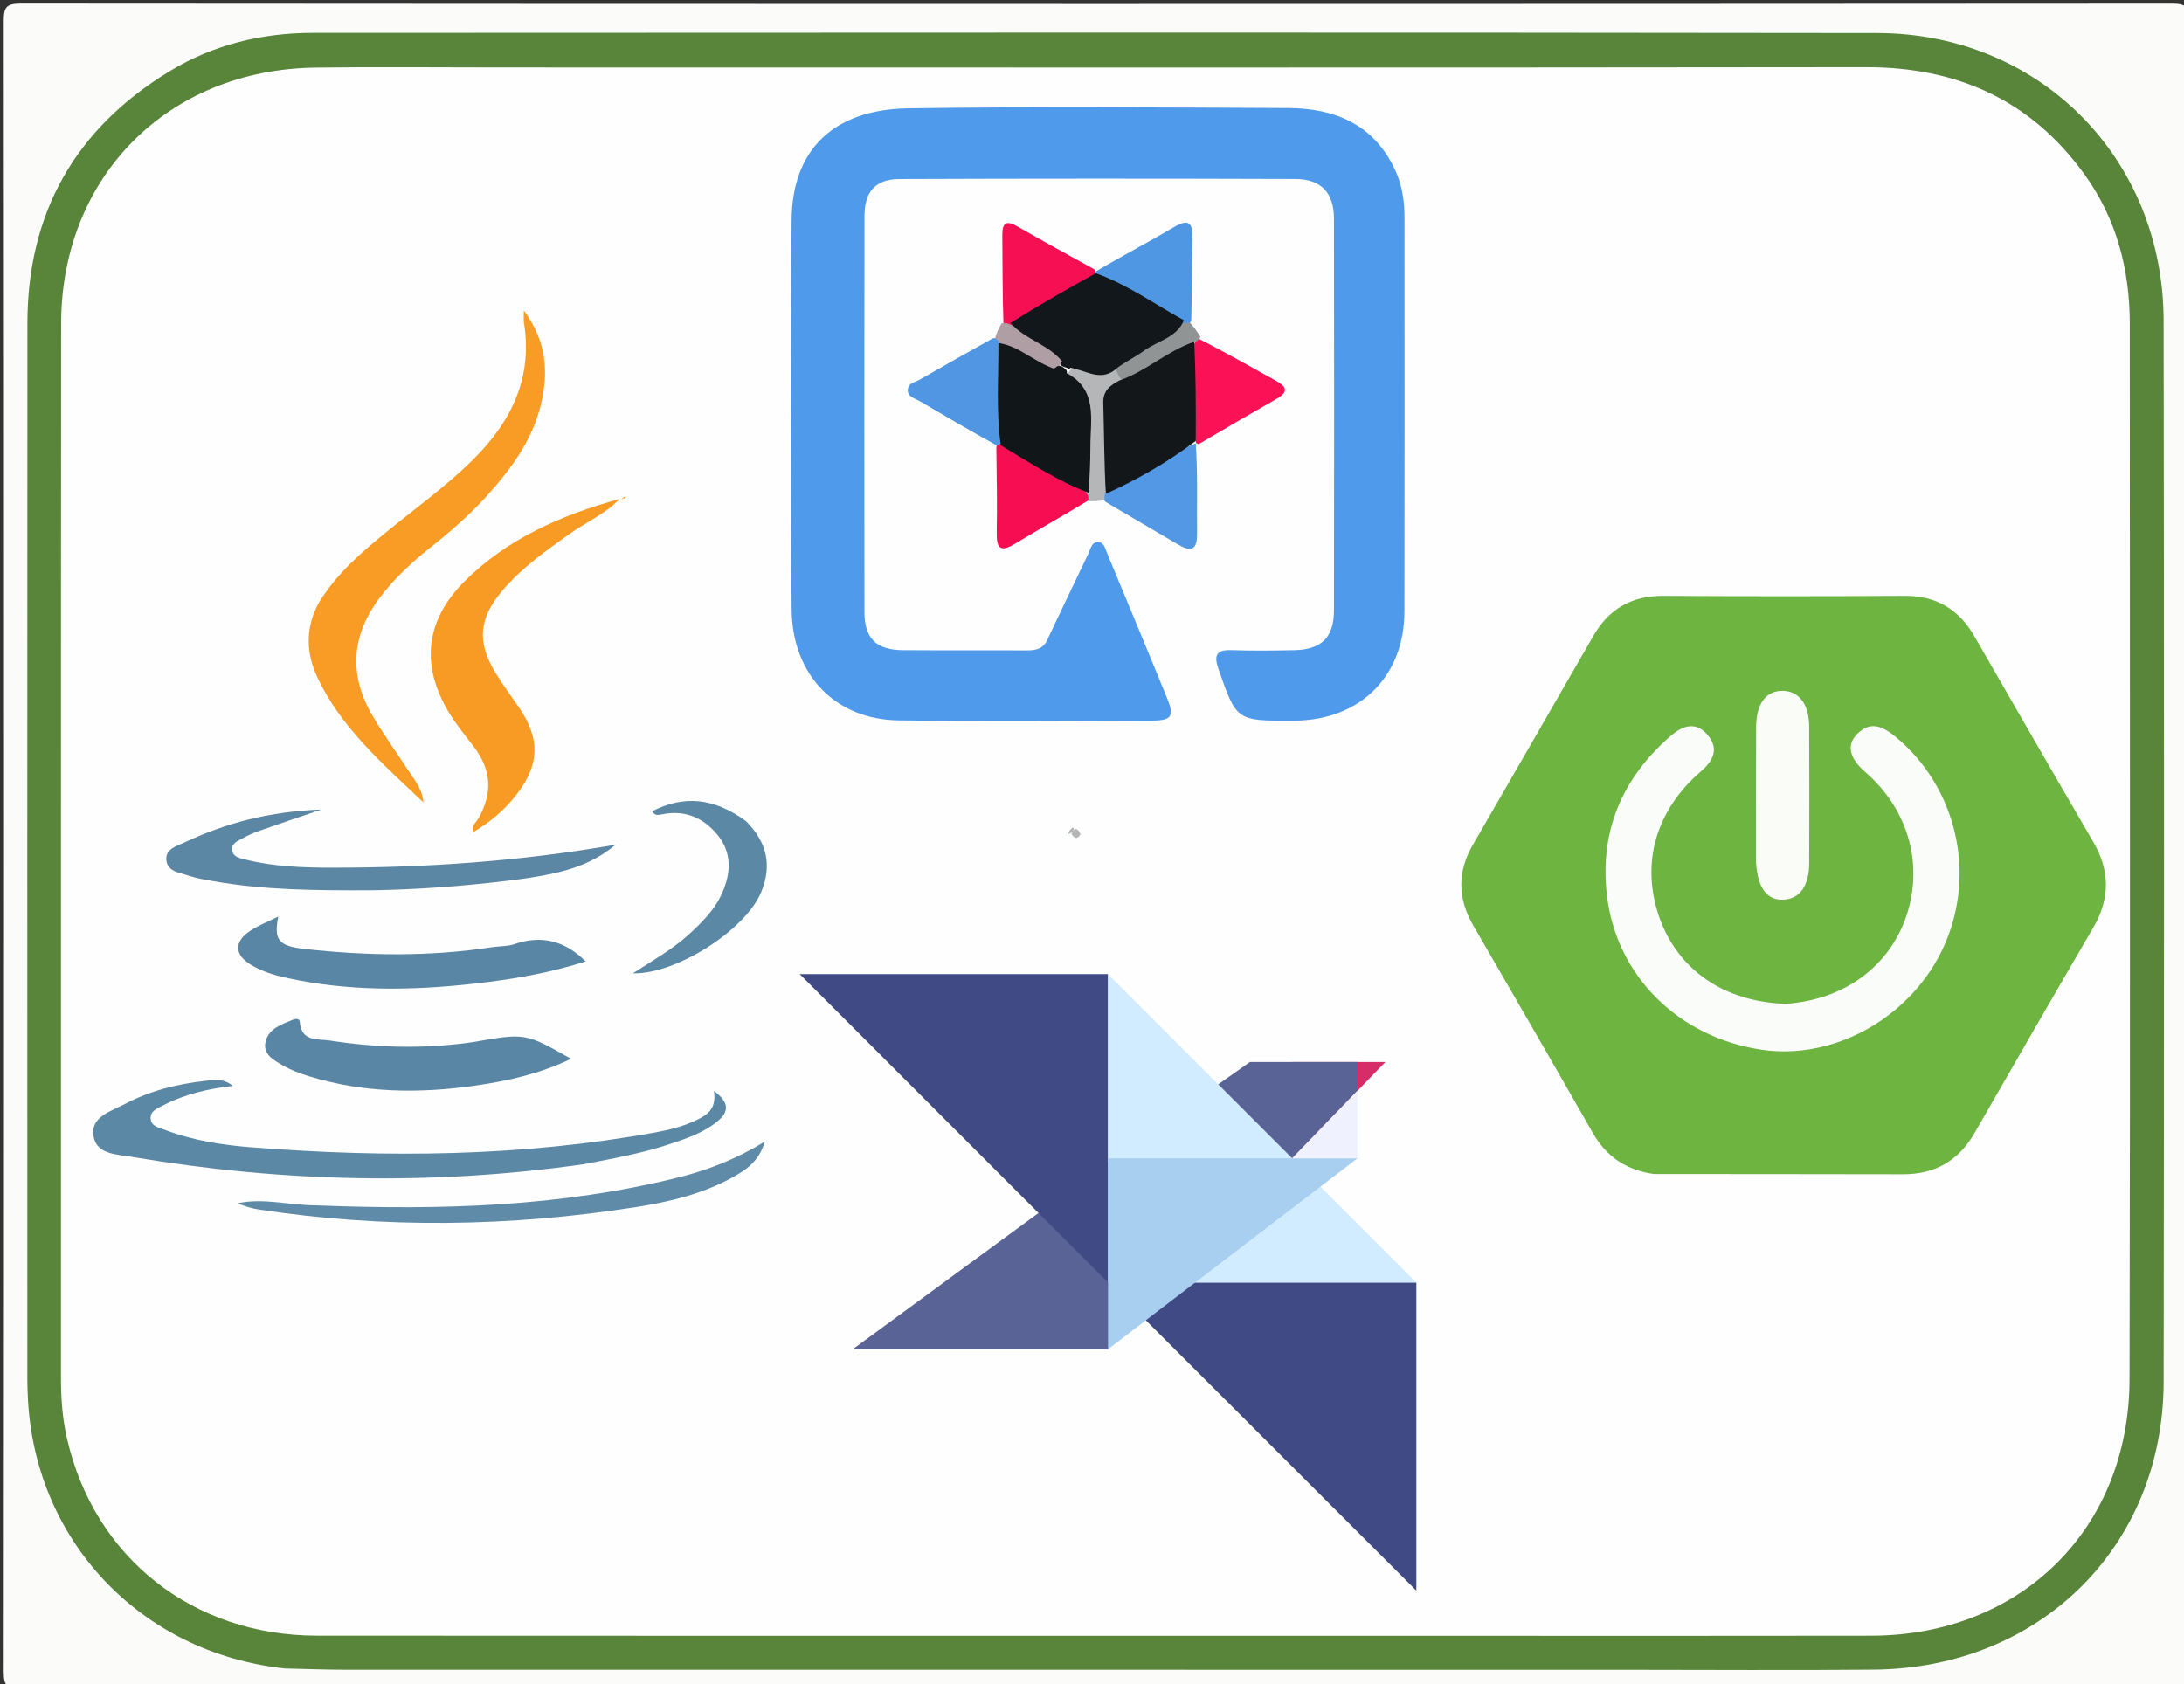 <svg version="1.1" id="Layer_1" xmlns="http://www.w3.org/2000/svg" x="0px" y="0px" width="100%" viewBox="0 0 538 415" enable-background="new 0 0 538 415" xmlns:xlink="http://www.w3.org/1999/xlink"  xml:space="preserve">
    <rect x="0" y="0" width="538" height="415" fill="#333333" stroke="none"/>
    <path fill="#FBFCFA" opacity="1" stroke="none" d=" M539,132 C539,225.642 538.98,318.785 539.084,411.927 C539.088,415.189 538.65,416.106 535.075,416.103 C358.455,415.985 181.835,415.985 5.214,416.104 C1.514,416.106 0.908,415.228 0.911,411.716 C1.016,276.252 1.014,140.788 0.92,5.323 C0.917,1.919 1.365,0.885 5.175,0.888 C181.795,1.017 358.415,1.014 535.036,0.901 C538.529,0.899 539.104,1.685 539.093,5.034 C538.951,47.189 539,89.345 539,132 z"/>
    <path fill="#58853A" opacity="1" stroke="none" d=" M70.258,411.081 C34.391,407.289 8.16,379.196 6.834,343.637 C6.79,342.472 6.738,341.306 6.738,340.14 C6.733,253.325 6.703,166.511 6.751,79.697 C6.766,52.471 18.543,31.686 41.771,17.558 C52.537,11.01 64.477,8.102 77.028,8.098 C205.5,8.056 333.972,7.954 462.444,8.141 C502.419,8.2 532.91,38.988 532.978,78.976 C533.125,166.123 533.109,253.271 532.985,340.419 C532.928,380.947 502.622,410.975 461.635,411.365 C441.141,411.559 420.644,411.402 400.149,411.402 C295.172,411.403 190.194,411.406 85.217,411.39 C80.387,411.389 75.558,411.201 70.258,411.081 z"/>
    <path fill="#FEFEFE" opacity="1" stroke="none" d=" M318,403.021 C237.686,403.02 157.873,403.062 78.059,402.996 C47.525,402.971 23.272,383.789 16.536,354.572 C15.411,349.695 15.019,344.721 15.02,339.701 C15.042,253.056 14.985,166.411 15.06,79.765 C15.091,43.543 41.363,17.127 77.705,16.656 C92.699,16.462 107.697,16.619 122.693,16.619 C234.999,16.619 347.304,16.698 459.61,16.553 C482.019,16.524 500.137,24.574 513.37,42.803 C521.37,53.824 524.647,66.399 524.646,79.914 C524.645,166.559 524.786,253.204 524.58,339.849 C524.493,376.718 497.782,402.952 460.964,403.004 C413.476,403.07 365.988,403.02 318,403.021 z"/>
    <path fill="#6DB440" opacity="1" stroke="none" d=" M407.365,289.252 C400.39,288.224 395.622,284.841 392.331,279.072 C382.595,262.009 372.759,245.003 362.908,228.005 C359.057,221.362 358.958,214.812 362.817,208.143 C372.741,190.996 382.625,173.826 392.508,156.655 C396.336,150.004 401.965,146.766 409.725,146.81 C429.544,146.925 449.364,146.933 469.183,146.807 C476.986,146.757 482.541,150.138 486.355,156.744 C496.097,173.613 505.772,190.521 515.601,207.338 C519.783,214.495 519.83,221.39 515.639,228.562 C505.811,245.379 496.117,262.275 486.402,279.159 C482.477,285.978 476.669,289.334 468.776,289.312 C448.457,289.255 428.138,289.286 407.365,289.252 z"/>
    <path fill="#509AEB" opacity="1" stroke="none" d="M 258.282 156.992 C 261.679 149.866 264.887 143.091 268.137 136.336 C 268.683 135.202 268.849 133.493 270.58 133.583 C 271.96 133.654 272.218 135.093 272.65 136.131 C 277.637 148.122 282.641 160.105 287.543 172.13 C 289.309 176.461 288.578 177.527 283.875 177.537 C 263.044 177.581 242.21 177.754 221.383 177.489 C 205.846 177.291 195.15 166.35 195.007 150.151 C 194.726 118.157 194.728 86.158 195.001 54.163 C 195.148 36.881 205.341 26.943 223.804 26.683 C 254.961 26.246 286.129 26.475 317.291 26.617 C 328.881 26.669 338.477 30.659 343.701 41.956 C 345.419 45.67 345.981 49.585 345.981 53.618 C 345.986 85.947 346.03 118.277 345.964 150.607 C 345.931 166.692 335.018 177.44 318.854 177.557 C 318.688 177.559 318.521 177.557 318.354 177.558 C 304.559 177.611 304.598 177.598 300.128 164.753 C 299.027 161.588 299.524 160.054 303.265 160.176 C 308.425 160.346 313.597 160.287 318.761 160.19 C 325.526 160.062 328.588 157.105 328.601 150.357 C 328.661 118.194 328.658 86.031 328.602 53.868 C 328.591 47.522 325.457 44.125 319.111 44.102 C 286.615 43.988 254.118 43.989 221.622 44.113 C 215.633 44.135 212.958 47.207 212.951 53.285 C 212.91 85.781 212.908 118.278 212.943 150.774 C 212.95 157.297 215.819 160.136 222.429 160.188 C 232.594 160.269 242.76 160.178 252.925 160.241 C 255.287 160.255 257.242 159.862 258.282 156.992 Z"/>
    <path fill="#F89C25" opacity="1" stroke="none" d=" M78.464,148.633 C82.875,141.332 88.977,136.158 95.174,131.083 C102.386,125.174 109.995,119.751 116.631,113.14 C126.001,103.805 131.267,93.016 129.059,79.434 C128.967,78.864 129.047,78.265 129.047,76.495 C134.731,84.246 135.119,91.775 133.27,99.547 C131.168,108.385 125.941,115.504 119.978,122.123 C115.728,126.84 110.942,130.983 105.979,134.927 C101.531,138.463 97.384,142.304 93.888,146.808 C86.54,156.276 85.734,166.25 91.89,176.555 C94.875,181.552 98.286,186.293 101.472,191.171 C102.526,192.785 103.88,194.286 104.331,197.726 C93.939,187.882 84.11,179.286 78.337,167.218 C75.468,161.22 75.049,155.053 78.464,148.633 z"/>
    <path fill="#5B88A5" opacity="1" stroke="none" d=" M143.802,286.837 C106.323,292.164 69.373,291.268 32.526,285.035 C28.889,284.419 23.873,284.471 23.059,280.055 C22.154,275.149 27.297,273.843 30.657,272.056 C36.883,268.745 43.688,267.06 50.677,266.286 C52.736,266.059 54.989,265.619 57.358,267.532 C51.093,268.273 45.419,269.625 40.189,272.345 C38.782,273.077 36.84,273.717 37.136,275.808 C37.381,277.55 39.189,277.826 40.547,278.347 C47.448,280.994 54.739,282.116 61.997,282.684 C95.287,285.289 128.506,284.991 161.491,278.999 C164.927,278.375 168.325,277.522 171.501,275.998 C174.155,274.725 176.597,273.263 175.853,268.761 C179.777,271.679 179.559,273.948 176.729,276.284 C173.321,279.096 169.184,280.47 165.085,281.848 C158.291,284.133 151.244,285.389 143.802,286.837 z"/>
    <path fill="#F89B24" opacity="1" stroke="none" d=" M152.578,122.94 C149.232,126.574 144.433,128.596 140.273,131.565 C134.434,135.733 128.58,139.855 123.883,145.356 C117.921,152.335 117.395,158.093 122.11,165.861 C123.834,168.703 125.826,171.384 127.72,174.121 C133.169,181.999 133.003,188.493 127.029,196.024 C124.157,199.644 120.712,202.613 116.501,205.055 C116.18,203.267 117.314,202.584 117.842,201.651 C121.419,195.319 121.067,189.744 116.718,183.977 C114.616,181.188 112.345,178.489 110.556,175.507 C103.575,163.866 104.781,152.859 114.402,143.253 C124.932,132.743 138.135,126.961 152.578,122.94 z"/>
    <path fill="#5886A4" opacity="1" stroke="none" d=" M116.516,256.759 C129.406,254.484 129.406,254.484 140.663,260.87 C133.024,264.544 125.131,266.314 117.112,267.466 C103.321,269.449 89.596,269.309 76.136,265.172 C73.926,264.493 71.703,263.666 69.712,262.516 C67.465,261.219 64.611,259.76 65.444,256.543 C66.276,253.337 69.455,252.344 72.233,251.208 C72.874,250.946 73.788,250.953 73.841,251.728 C74.181,256.767 78.344,255.914 81.298,256.373 C92.851,258.17 104.46,258.498 116.516,256.759 z"/>
    <path fill="#5B87A5" opacity="1" stroke="none" d=" M91.539,219.351 C78.088,219.384 65.097,219.357 52.247,217.044 C50.285,216.691 48.282,216.387 46.415,215.729 C44.304,214.985 41.324,214.786 40.989,212.029 C40.635,209.111 43.582,208.455 45.59,207.507 C55.756,202.711 66.447,199.937 79.179,199.443 C73.165,201.501 68.473,203.072 63.809,204.721 C62.403,205.217 61.028,205.846 59.721,206.565 C58.589,207.187 57.054,207.748 57.178,209.331 C57.324,211.211 59.167,211.454 60.526,211.794 C67.526,213.547 74.725,213.775 81.861,213.78 C105.194,213.796 128.421,212.173 151.688,208.111 C145.157,213.391 138.746,215.362 124.869,217.024 C113.942,218.334 102.999,219.16 91.539,219.351 z"/>
    <path fill="#5986A4" opacity="1" stroke="none" d=" M121.296,233.357 C123.386,233.073 125.139,233.166 126.675,232.633 C133.408,230.296 139.163,231.799 144.269,236.876 C135.2,239.795 125.868,241.352 116.453,242.393 C101.162,244.084 85.897,244.262 70.75,240.969 C67.645,240.294 64.604,239.388 61.874,237.745 C57.66,235.21 57.577,231.995 61.743,229.265 C63.762,227.942 66.068,227.056 68.56,225.815 C67.409,231.575 68.591,233.101 75.046,233.807 C90.321,235.478 105.606,235.769 121.296,233.357 z"/>
    <path fill="#5F8BA8" opacity="1" stroke="none" d=" M78.18,296.99 C108.371,298.169 137.927,297.365 166.987,290.128 C174.211,288.329 181.106,285.71 188.434,281.249 C186.877,286.325 183.665,288.301 180.401,290.105 C173.013,294.189 164.894,296.116 156.668,297.403 C125.712,302.248 94.704,302.728 63.679,297.986 C61.945,297.721 60.249,297.2 58.567,296.462 C64.993,295.063 71.327,297.005 78.18,296.99 z"/>
    <path fill="#5B88A5" opacity="1" stroke="none" d=" M183.72,202.267 C188.996,207.518 190.214,213.302 187.486,219.85 C183.633,229.092 166.612,240.093 155.901,239.809 C160.91,236.575 165.62,233.918 169.619,230.286 C172.958,227.254 176.142,224.076 177.965,219.864 C180.079,214.982 180.296,210.059 176.785,205.744 C173.314,201.478 168.695,199.472 163.122,200.629 C161.967,200.869 161.233,200.899 160.63,199.874 C168.549,195.865 175.821,196.549 183.72,202.267 z"/>
    <path fill="#F70E52" opacity="1" stroke="none" d="M 268.288 123.177 C 262.043 126.979 255.948 130.379 249.984 133.996 C 246.28 136.242 245.461 134.906 245.532 131.174 C 245.662 124.362 245.53 117.544 245.435 110.287 C 245.486 109.633 245.609 109.422 246.084 109.109 C 254.117 111.993 260.702 116.962 268.125 121.131 C 268.546 121.886 268.583 122.37 268.288 123.177 Z"/>
    <path fill="#5096E3" opacity="1" stroke="none" d="M 246.557 109.142 C 246.263 109.524 245.824 109.717 245.594 109.781 C 239.088 106.176 232.804 102.521 226.544 98.827 C 225.324 98.108 223.45 97.788 223.642 95.879 C 223.798 94.335 225.502 94.15 226.596 93.519 C 232.465 90.129 238.374 86.808 244.609 83.333 C 245.631 83.24 246.182 83.528 246.825 84.497 C 247.886 92.879 248.19 100.827 246.557 109.142 Z"/>
    <path fill="#5398E4" opacity="1" stroke="none" d="M 294.554 109.251 C 295.073 116.853 294.809 124.144 294.88 131.432 C 294.921 135.603 293.395 136.044 290.165 134.137 C 284.318 130.684 278.442 127.28 272.321 123.642 C 271.709 123.057 271.516 122.617 271.618 121.741 C 278.963 116.956 286.118 112.379 294.554 109.251 Z"/>
    <path fill="#4F96E3" opacity="1" stroke="none" d="M 269.901 66.888 C 276.413 63.068 282.88 59.679 289.162 55.977 C 292.77 53.851 293.83 54.775 293.735 58.686 C 293.572 65.323 293.617 71.965 293.456 79.057 C 292.831 80.108 292.152 80.3 291.047 80.293 C 284.005 76.954 277.799 72.805 270.968 69.084 C 270.212 68.415 269.841 67.885 269.901 66.888 Z"/>
    <path fill="#FB1155" opacity="1" stroke="none" d="M 295.322 83.496 C 301.989 86.862 308.188 90.441 314.454 93.901 C 317.536 95.603 316.89 96.893 314.306 98.365 C 308.085 101.906 301.903 105.514 295.451 109.329 C 295.196 109.563 294.848 109.286 294.648 109.188 C 292.517 101.501 293.712 93.81 293.8 85.702 C 294.108 84.642 294.434 84.114 295.322 83.496 Z"/>
    <path fill="#F60F52" opacity="1" stroke="none" d="M 269.726 66.452 C 269.878 66.831 269.817 67.097 269.84 67.527 C 268.914 70.039 266.722 71.021 264.697 71.961 C 259.488 74.379 254.987 78.058 249.291 80.292 C 248.409 80.336 247.924 80.225 247.187 79.749 C 246.919 72.332 246.986 65.173 246.907 58.016 C 246.871 54.773 247.919 54.223 250.706 55.834 C 256.898 59.413 263.182 62.832 269.726 66.452 Z"/>
    <path fill="#B5B6B7" opacity="1" stroke="none" d="M 272.292 121.353 C 272.053 122.093 272.059 122.475 272.065 123.142 C 271.002 123.461 269.939 123.493 268.48 123.506 C 268.076 123.133 268.07 122.779 268.062 122.157 C 266.42 119.913 266.557 117.613 266.928 115.305 C 267.322 112.862 267.415 110.4 267.62 107.942 C 268.088 102.308 267.256 97.16 262.924 92.625 C 263.488 90.357 265.126 90.272 266.426 90.829 C 269.181 92.007 271.829 91.155 274.914 91.086 C 276.006 91.778 276.429 92.484 276.446 93.807 C 273.987 96.833 273.592 99.96 273.476 103.368 C 273.276 109.244 274.557 115.216 272.292 121.353 Z"/>
    <path fill="#919495" opacity="1" stroke="none" d="M 276.369 93.676 C 275.749 92.938 275.462 92.362 275.065 91.484 C 274.056 89.211 275.616 88.429 276.844 87.819 C 281.688 85.416 286.057 82.193 291.241 79.662 C 292.022 79.509 292.463 79.497 293.121 79.497 C 294.111 80.577 294.884 81.645 295.71 83.022 C 295.492 83.521 295.222 83.711 294.733 84.024 C 289.218 88.555 283.672 92.503 276.369 93.676 Z"/>
    <path fill="#AF9EA4" opacity="1" stroke="none" d="M 246.691 79.702 C 247.244 79.546 247.575 79.602 248.161 79.664 C 253.262 82.011 258.639 83.573 261.541 89.063 C 261.285 89.927 260.986 90.342 260.26 90.894 C 254.149 91.622 250.544 87.541 246.187 84.35 C 245.791 83.809 245.547 83.64 245.118 83.349 C 245.456 82.107 245.963 81.011 246.691 79.702 Z"/>
    <path fill="#F89B24" opacity="1" stroke="none" d=" M152.993,123.005 C153.31,122.787 153.608,122.543 153.923,122.326 C153.94,122.314 154.109,122.524 154.207,122.631 C153.936,122.734 153.666,122.837 153.168,122.946 C152.94,122.951 152.978,122.985 152.993,123.005 z"/>
    <path fill="#FAFCF9" opacity="1" stroke="none" d=" M439.924,247.325 C454.435,246.314 465.57,237.99 469.698,225.402 C473.863,212.699 469.959,199.263 459.47,190.201 C455.606,186.863 454.807,183.609 457.412,180.917 C460.811,177.407 463.958,179.052 467.044,181.612 C481.917,193.951 486.86,215.012 479.019,232.789 C471.314,250.257 452.266,261.243 434.166,258.659 C413.693,255.736 398.301,240.623 395.886,220.912 C393.93,204.943 399.486,191.861 411.487,181.366 C414.453,178.773 417.719,177.611 420.65,181.085 C423.518,184.484 422.06,187.411 418.975,190.073 C407.794,199.721 404.127,212.834 408.764,226.019 C413.312,238.949 424.707,246.863 439.924,247.325 z"/>
    <path fill="#F9FCF7" opacity="1" stroke="none" d=" M432.582,212.525 C432.582,201.085 432.548,190.095 432.596,179.105 C432.621,173.398 435.033,170.193 439.096,170.207 C443.173,170.222 445.652,173.492 445.672,179.095 C445.712,190.252 445.706,201.408 445.675,212.565 C445.66,218.279 443.363,221.492 439.302,221.662 C435.286,221.83 432.969,218.833 432.582,212.525 z"/>
    <path fill="#111618" opacity="1" stroke="none" d="M 245.953 84.507 C 250.931 85.204 254.517 88.986 259.508 90.784 C 259.983 90.672 260.092 90.523 260.443 90.237 C 260.871 90.123 261.056 90.145 261.501 90.276 C 261.924 90.481 262.087 90.575 262.628 91.083 C 262.923 91.64 262.84 91.784 262.757 91.928 C 270.487 96.084 268.577 103.381 268.599 110.011 C 268.61 113.663 268.406 117.315 268.179 121.428 C 260.611 118.535 253.789 114.067 246.527 109.718 C 245.352 101.365 245.992 93.183 245.953 84.507 Z"/>
    <path fill="#13171A" opacity="1" stroke="none" d="M 275.75 93.742 C 282.473 91.404 287.456 86.483 294.183 84.218 C 294.559 92.169 294.603 100.19 294.548 108.651 C 287.585 113.892 280.364 118.073 272.411 121.667 C 271.972 114.228 271.987 106.741 271.777 99.261 C 271.698 96.407 273.247 95.043 275.75 93.742 Z"/>
    <path fill="#11171A" opacity="1" stroke="none" d="M 261.586 88.989 C 258.277 84.873 252.705 83.776 248.909 79.577 C 255.748 75.288 262.683 71.354 269.926 67.32 C 277.766 70.132 284.298 74.869 291.636 78.914 C 289.864 83.227 285.238 83.928 281.876 86.366 C 279.907 87.795 277.696 88.892 275.473 90.435 C 271.336 94.469 267.637 91.158 263.618 90.632 C 263.404 91.047 263.43 91.046 263.435 91.059 C 263.027 90.593 262.424 90.552 261.636 90.222 C 261.4 90.05 261.419 90.046 261.416 90.053 C 261.35 89.78 261.287 89.5 261.586 88.989 Z"/>
    <path fill="#B5B6B7" opacity="1" stroke="none" d=" M264.174,203.899 C264.579,203.981 264.637,204.258 264.341,204.771 C263.834,205.195 263.682,205.384 263.187,205.445 C263.172,204.91 263.499,204.502 264.174,203.899 z"/>
    <path fill="#B5B6B7" opacity="1" stroke="none" d=" M263.93,205.423 C264.802,203.505 265.59,204.25 266.195,205.529 C265.214,207.092 264.557,206.377 263.93,205.423 z"/>
    <g style="" transform="matrix(0.434, 0, 0, 0.434, 197, 240)">
        <path d="M 279.498 104.56 L 332.425 49.891 L 279.498 49.891 L 279.498 104.56 Z" fill="#D62D69"/>
        <path d="M 175 106.663 L 255.546 49.891 L 316.586 49.891 L 316.586 66.14 L 175 212.944 L 30.131 212.944 L 175 106.663 Z" fill="#5A6396"/>
        <path d="M 0 0 L 175 0 L 175 175.097 L 0 0 Z" fill="#404A84"/>
        <path d="M 175 175.097 L 350 175.097 L 350 350 L 175 175.097 Z" fill="#404A84"/>
        <path d="M 350 175.097 L 175 0 L 175 175.097 L 350 175.097 Z" fill="#D1EBFF"/>
        <path d="M 175 212.944 C 175 211.799 175 104.56 175 104.56 L 316.584 104.56 L 175 212.944 Z" fill="#A8CFF0"/>
        <path d="M 316.584 104.56 L 316.584 66.14 L 279.498 104.56 L 316.584 104.56 Z" fill="#EFF1FE"/>
    </g>
</svg>
